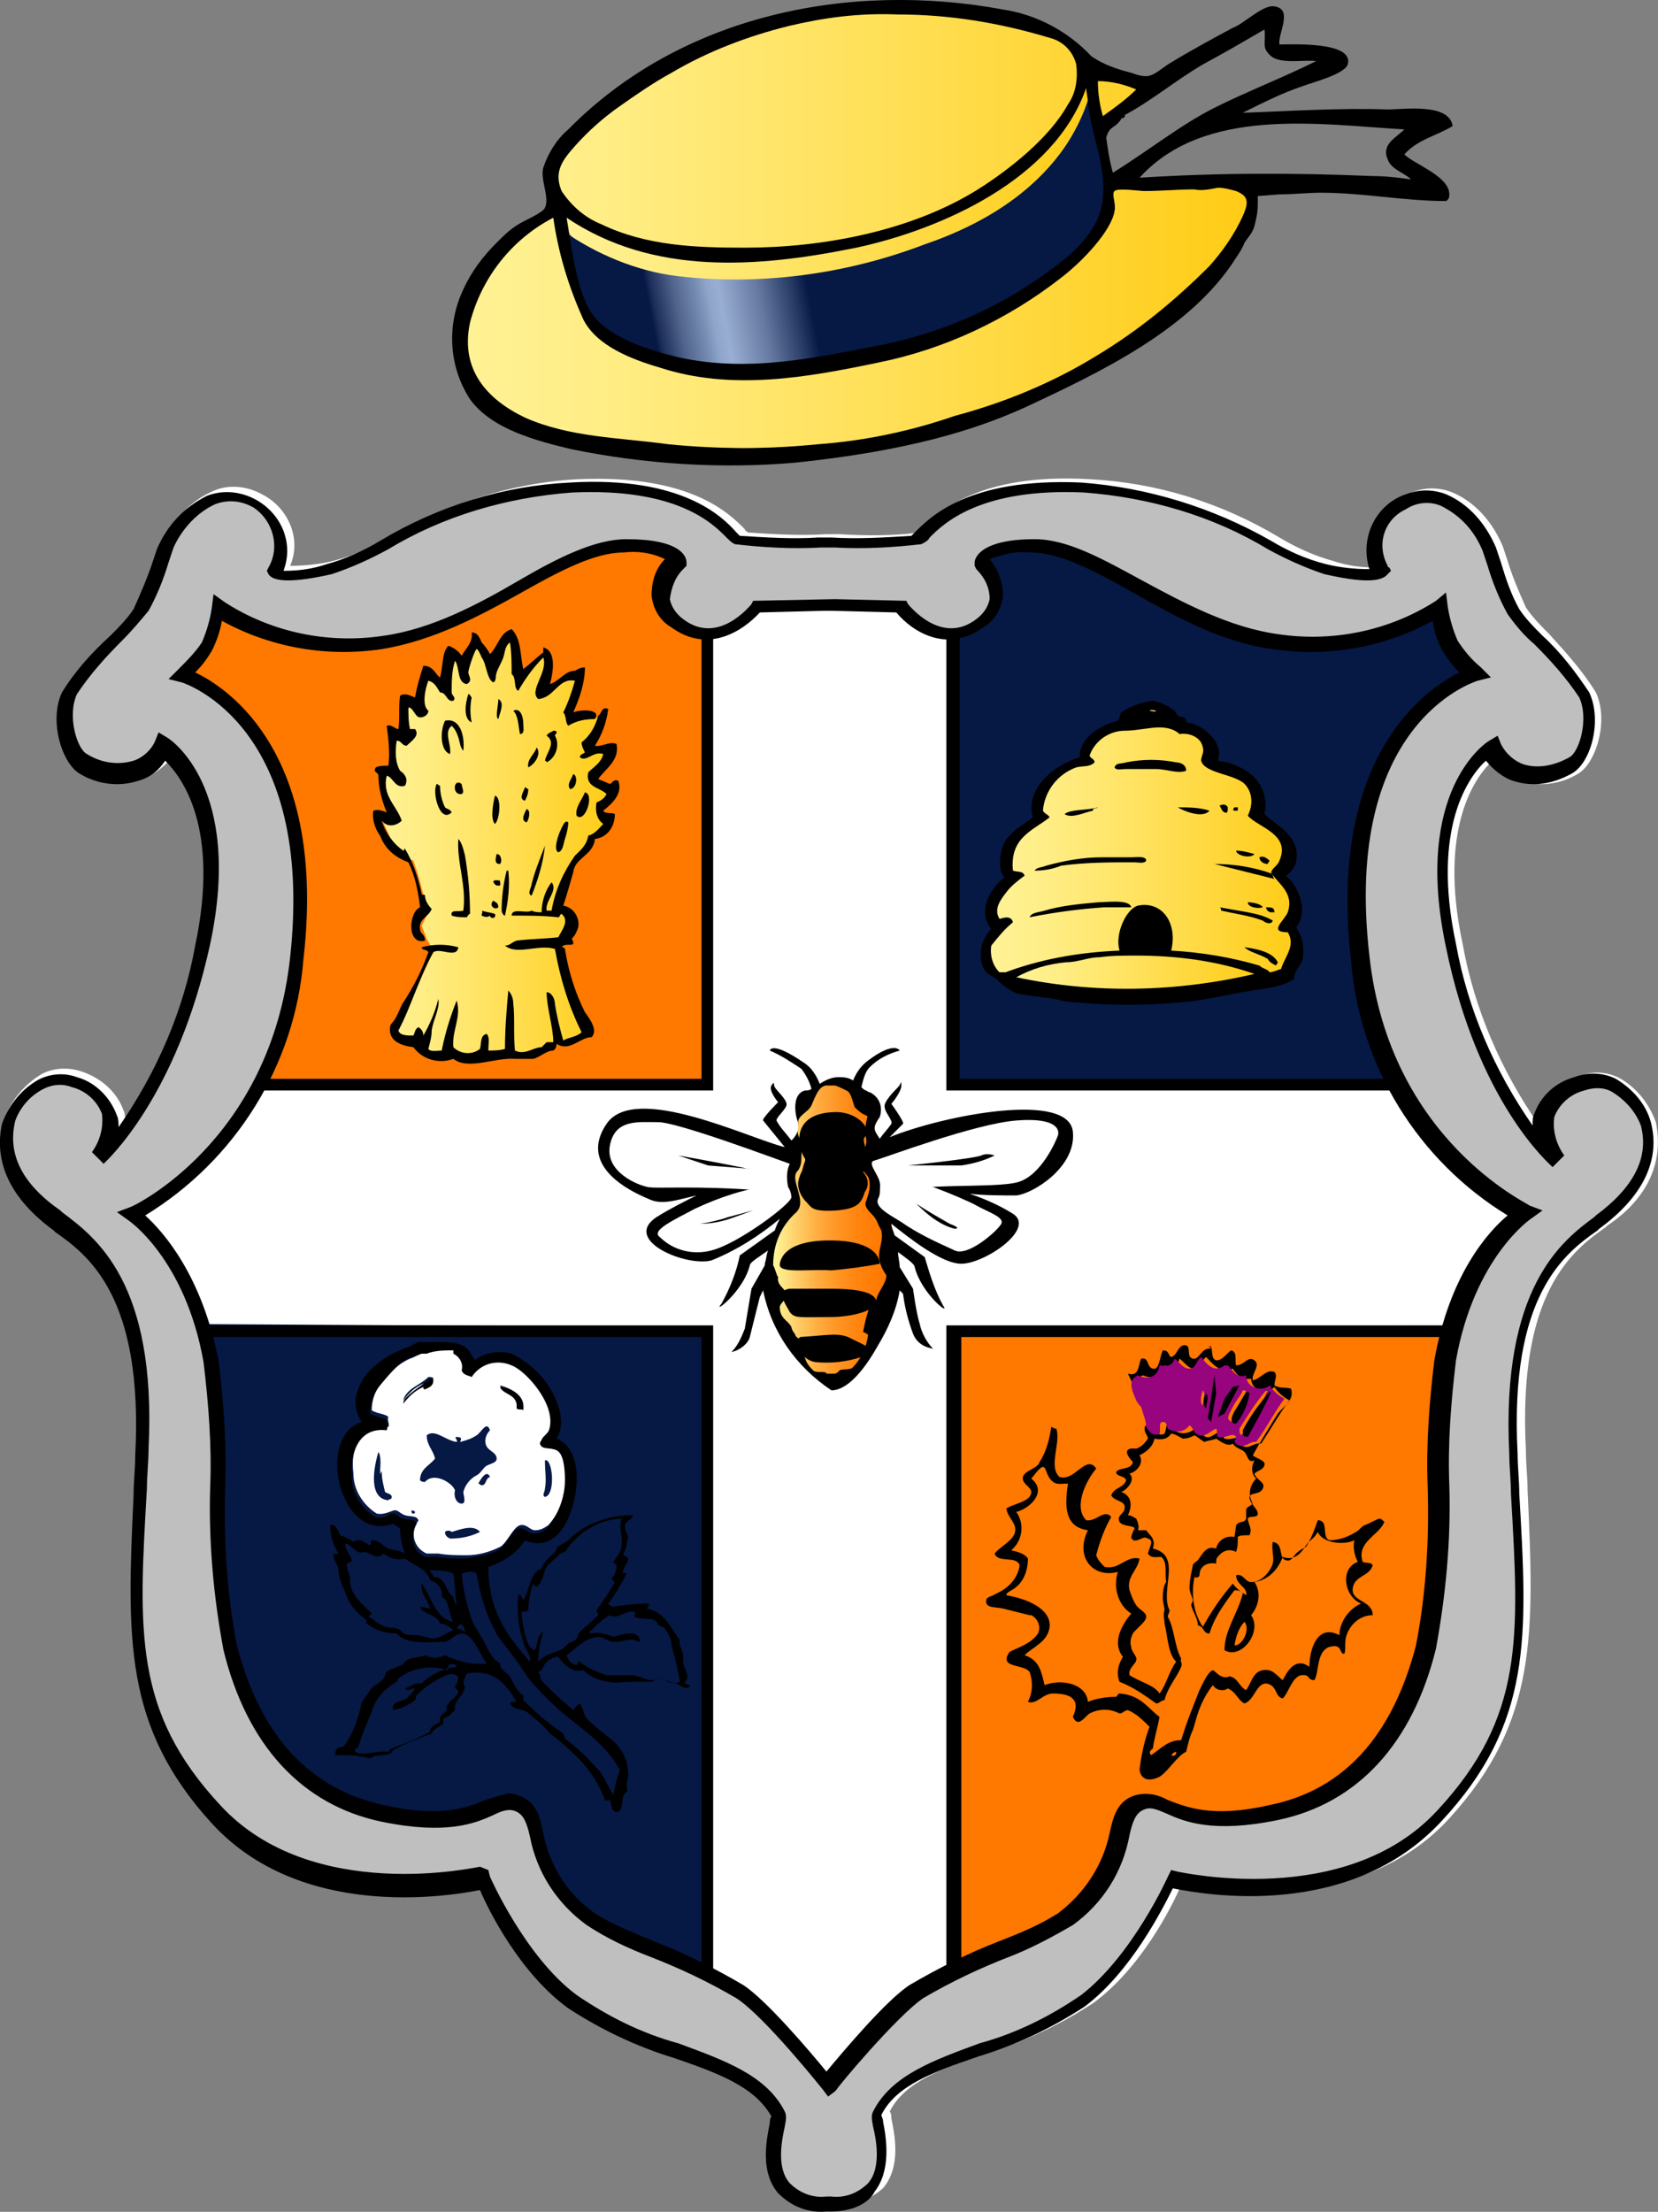 <?xml version="1.0" encoding="UTF-8"?>
<svg id="Layer_2" data-name="Layer 2" xmlns="http://www.w3.org/2000/svg" xmlns:xlink="http://www.w3.org/1999/xlink" viewBox="0 0 99.55 132.79">
  <rect x="0" y="0" width="99.55" height="132.79" fill="#808080" stroke="none"/>
  <defs>
    <style>
      .cls-1 {
        clip-path: url(#clippath);
      }

      .cls-2 {
        fill: none;
      }

      .cls-2, .cls-3, .cls-4, .cls-5, .cls-6, .cls-7, .cls-8, .cls-9, .cls-10, .cls-11, .cls-12, .cls-13, .cls-14, .cls-15, .cls-16, .cls-17, .cls-18 {
        stroke-width: 0px;
      }

      .cls-3 {
        fill: url(#linear-gradient);
      }

      .cls-19 {
        clip-path: url(#clippath-1);
      }

      .cls-20 {
        clip-path: url(#clippath-4);
      }

      .cls-21 {
        clip-path: url(#clippath-3);
      }

      .cls-22 {
        clip-path: url(#clippath-2);
      }

      .cls-23 {
        clip-path: url(#clippath-6);
      }

      .cls-24 {
        clip-path: url(#clippath-5);
      }

      .cls-4 {
        fill: #061844;
      }

      .cls-4, .cls-5, .cls-6, .cls-7, .cls-8, .cls-18 {
        fill-rule: evenodd;
      }

      .cls-5 {
        fill: #98037e;
      }

      .cls-6, .cls-17 {
        fill: #fff;
      }

      .cls-7 {
        fill: #fff295;
      }

      .cls-8 {
        fill: #ff7800;
      }

      .cls-9 {
        fill: url(#linear-gradient-4);
      }

      .cls-10 {
        fill: url(#linear-gradient-2);
      }

      .cls-11 {
        fill: url(#linear-gradient-3);
      }

      .cls-12 {
        fill: url(#linear-gradient-7);
      }

      .cls-13 {
        fill: url(#linear-gradient-5);
      }

      .cls-14 {
        fill: url(#linear-gradient-6);
      }

      .cls-16 {
        fill: #bfbfbf;
      }
    </style>
    <clipPath id="clippath">
      <path class="cls-2" d="m63.42,4.87c-.8.5-4.9,6.9-16.3,8-11.5,1.1-14-3.2-14-3.2l.7,3.9,1.7,2.1s1.2,2.7,14.3,1.4c13-1.3,15.7-11.6,15.7-11.6-.2-.9-.4-1.8-.8-2.7h-.1c-.3,0-.5,1.6-1.2,2.1"/>
    </clipPath>
    <linearGradient id="linear-gradient" x1="-431.97" y1="319.38" x2="-423.25" y2="319.38" gradientTransform="translate(1640.16 1198.57) scale(3.72 -3.72)" gradientUnits="userSpaceOnUse">
      <stop offset="0" stop-color="#fff295"/>
      <stop offset="0" stop-color="#fff295"/>
      <stop offset=".19" stop-color="#ffed84"/>
      <stop offset=".55" stop-color="#ffdf56"/>
      <stop offset="1" stop-color="#ffcc16"/>
    </linearGradient>
    <clipPath id="clippath-1">
      <path class="cls-2" d="m55.52,14.67c-4.7,1.8-9.9,2.5-14.9,1.9-2.4-.3-4.8-1.3-6.8-2.7.3,1.6.7,3.1,1.1,4.6.1.5.2,1,.3,1.5.2.2.4.4.6.6.5.5,1.1.9,1.8,1.1,1.2.6,2.6,1,3.9,1.3,1,.2,2,.3,3,.3s2.2-.1,3.3-.2c1.1-.2,2.3-.4,3.4-.7,1.2-.2,2.3-.4,3.3-.7.2-.1.5-.2.7-.3,1.5-.5,3-1.1,4.4-1.8l1.2-.6c.9-.7,1.9-1.3,2.9-1.9,1.1-1.3,2.4-2,2.8-4.2.1-1.1,0-2.3-.2-3.4-.1-.6-.2-1.3-.3-1.9s-.1-1.9-.5-2.3c-.1.2-.9,6.3-10,9.4"/>
    </clipPath>
    <linearGradient id="linear-gradient-2" x1="-464.71" y1="292.46" x2="-455.99" y2="292.46" gradientTransform="translate(1964.62 765.48) rotate(-11) scale(3.77 -3.77)" gradientUnits="userSpaceOnUse">
      <stop offset="0" stop-color="#061844"/>
      <stop offset=".13" stop-color="#061844"/>
      <stop offset=".14" stop-color="#1c2e59"/>
      <stop offset=".18" stop-color="#51658d"/>
      <stop offset=".22" stop-color="#788db3"/>
      <stop offset=".24" stop-color="#90a5ca"/>
      <stop offset=".26" stop-color="#99aed3"/>
      <stop offset=".28" stop-color="#8b9fc5"/>
      <stop offset=".33" stop-color="#6579a1"/>
      <stop offset=".39" stop-color="#293c66"/>
      <stop offset=".42" stop-color="#061844"/>
      <stop offset=".78" stop-color="#061844"/>
      <stop offset="1" stop-color="#061844"/>
    </linearGradient>
    <clipPath id="clippath-2">
      <path class="cls-2" d="m71.72,11.37c-1,0-2,.1-3,.1-.3,0-1.6-.2-1.8,0s.1.7,0,1.2c-.2,1.2-1.9,3-3.2,4-3.2,2.5-7,4.3-11,5.1-4.3.9-8.8,1.7-13.1.3-1.7-.5-3.8-1.3-4.6-2.9-.9-2-1.5-4-1.8-6.1-2.5,1.3-4.3,3.6-5,6.3-.6,2.8,1,4.6,3.3,5.7,2.7,1.2,5.7,1.2,8.6,1.6,3,.3,6,.3,9,0,2.8-.2,5.6-.8,8.2-1.7,3-.8,5.9-2,8.5-3.6,2.5-1.5,4.7-3.3,6.8-5.4.8-.9,1.5-1.9,2-3,.4-.9.3-1.2-.4-1.5-.4-.1-.7-.2-1.1-.2-.5.1-1,.2-1.4.1m-5.5-4.4c.7-.5,1.4-1,2-1.6-.7-.3-1.5-.5-2.3-.5,0,.7.1,1.4.3,2.1M47.32,1.57c-2.4.6-4.8,1.5-7,2.8-1.1.6-2.1,1.3-3.1,2s-1.9,1.5-2.7,2.4c-.7.8-1.3,1.5-.8,2.7.6.9,1.4,1.6,2.4,2,2.7,1.3,5.7,1.4,8.6,1.4,4.7,0,10-1,14-3.5,1.9-1.2,4.3-3.1,5.4-5.1.5-.7.6-1.6.5-2.4-.2-.8-.8-1.4-1.6-1.6-3-.9-6-1.4-9.1-1.4-2.4-.1-4.5.2-6.6.7"/>
    </clipPath>
    <linearGradient id="linear-gradient-3" x1="-481.06" y1="363.83" x2="-472.34" y2="363.83" gradientTransform="translate(2611.17 1967.76) scale(5.37 -5.37)" xlink:href="#linear-gradient"/>
    <clipPath id="clippath-3">
      <path class="cls-2" d="m67.52,43.87c-.9,0-1.8.6-2.1,1.5.1.2.3.2.3.4-.3.3-.7.2-1.1.3-1.1.4-1.9,1.4-2,2.6.1.2.3.2.4.4-1,.8-2.4,1.2-2.2,3.2.3.1.6,0,.7.3-.4.3-.8.6-1.1,1s-.8,1-.4,1.6c.3-.1.7-.2.8.2-.5.4-.9.9-1.3,1.4-.1.6.1,1.3.6,1.7,2.3-.9,4.7-1.3,7.1-1.4-.3-1,.4-2.5,1.1-2.7,1.5-.3,2.4,1.1,2,2.7,1.8.1,3.6.4,5.3.9.2.2.5.2.6.4.2,0,.4-.1.7-.2.2-.7.9-1.4.4-2.2-1.2,0-.2-.7,0-1.2.4-1.2-.6-1.7-1-2.4.1-.3.4-.4.5-.7.7-1.6-1.3-2-1.9-2.7.3-.6.3-1.3-.1-1.8-.5-.7-2.5-.7-2.7-1.5,0-.3.2-.5.1-.8-.1-.6-.8-.9-1.4-.8-.3-.3-.8-.4-1.2-.4-.6,0-1.4.2-2.1.2"/>
    </clipPath>
    <linearGradient id="linear-gradient-4" x1="-295.47" y1="184.71" x2="-286.75" y2="184.71" gradientTransform="translate(671.3 433.38) scale(2.07 -2.07)" xlink:href="#linear-gradient"/>
    <clipPath id="clippath-4">
      <path class="cls-2" d="m66.02,57.47c-.7,0-1.3.3-2,.3-1.1.1-2.1.4-3,.9,4.7,1,9.6.9,14.3-.2-2.3-.8-4.7-1.1-7.1-1.1-.8,0-1.5,0-2.2.1"/>
    </clipPath>
    <linearGradient id="linear-gradient-5" x1="-217.26" y1="104.83" x2="-208.53" y2="104.83" gradientTransform="translate(417.33 230.44) scale(1.64 -1.64)" xlink:href="#linear-gradient"/>
    <clipPath id="clippath-5">
      <polygon class="cls-2" points="30.22 38.87 29.62 40.47 28.72 38.67 28.22 39.27 27.82 40.57 27.62 39.67 27.12 39.37 26.92 40.87 26.82 41.47 26.22 40.87 25.72 40.47 25.32 41.77 25.32 42.67 24.62 42.17 24.42 42.87 24.52 43.97 24.52 44.37 23.72 44.07 23.72 46.27 23.02 46.47 23.12 46.77 23.22 47.77 23.72 48.77 23.82 49.27 22.92 49.17 23.52 50.47 24.12 51.37 24.82 51.67 25.12 52.57 25.52 54.07 25.72 54.77 25.32 55.57 25.62 56.37 26.02 57.07 23.82 62.07 25.22 62.67 25.82 63.37 27.12 63.37 28.72 63.57 30.52 63.37 32.12 63.47 33.62 62.57 34.32 62.67 35.42 62.07 34.32 59.57 33.72 57.27 33.62 56.77 34.12 55.97 34.42 55.07 33.92 54.57 33.62 54.57 33.82 53.37 34.12 52.57 34.72 51.57 35.52 50.27 36.22 50.07 36.52 49.17 35.92 48.47 36.32 48.07 36.82 47.47 35.62 46.87 36.52 45.37 36.62 44.97 35.42 45.07 35.42 44.47 36.02 43.17 35.22 42.87 34.22 43.17 34.12 42.57 34.82 40.57 34.12 40.57 32.62 41.47 32.92 40.07 32.82 39.27 31.72 40.17 31.32 40.87 31.02 39.57 30.82 38.27 30.22 38.87"/>
    </clipPath>
    <linearGradient id="linear-gradient-6" x1="-229.09" y1="99.9" x2="-220.37" y2="99.9" gradientTransform="translate(389.36 210.77) scale(1.6 -1.6)" xlink:href="#linear-gradient"/>
    <clipPath id="clippath-6">
      <path class="cls-2" d="m48.72,66.37c-.2.4-.8.6-.8,1,0,.8-.1.6.2,1.2.1.2,0,.6,0,.8,0,.3,0,.6-.2.9-.6.5.6,1.8-.1,2.5-.9.8-1.4,1.9-1.4,3.2.1.1.2.6.3.7-.1.6.6.7.5,1.2,0,.1-.4.4-.4.6,0,.7.5.8.7,1.2h0c0,.1.1.3.2.4.1.4.5.2.7.9.1.1,0,.1-.1,0s-.2-.1-.2,0c.3.7.2.8.7,1.3.2.2.8,0,.8.2.5,0,.5.1.8-.2.1-.1.7,0,.8-.2.5-.5.8-1.2.9-1.9,0-.1-.3-.2-.3-.2.1-.5.2-1,.4-1.5.2-.1.3-.3.4-.4,0-.4.6-1,.6-1.5-.9-1.3-.1-1.7-.3-2.7-.3-.5-.2-.6-.6-1s-.4-.6-.3-.8c.1-.3.2-.6.2-.9,0-.7-.3-.6-.5-1.1,0-.1-.4-.2-.5-.3s-.2-.1-.1-.2c.1-.2.3-.4.5-.4.3-.1.4-.4.4-.7-.2-1.2.2-1.4,0-1.5-.3-.1-.5-.3-.7-.5-.1-.2-.2-.9-.5-1q-.6-.3-.7-.3h-.3,0c-.6-.1-.8.5-1.1,1.2"/>
    </clipPath>
    <linearGradient id="linear-gradient-7" x1="157.46" y1="-292.61" x2="166.18" y2="-292.61" gradientTransform="translate(-79.26 -160.27) scale(.8 -.8)" gradientUnits="userSpaceOnUse">
      <stop offset="0" stop-color="#fff295"/>
      <stop offset="0" stop-color="#ffef91"/>
      <stop offset=".18" stop-color="#ffcb65"/>
      <stop offset=".34" stop-color="#ffad41"/>
      <stop offset=".51" stop-color="#ff9624"/>
      <stop offset=".67" stop-color="#ff8510"/>
      <stop offset=".84" stop-color="#ff7b04"/>
      <stop offset="1" stop-color="#ff7800"/>
    </linearGradient>
  </defs>
  <g id="Layer_1-2" data-name="Layer 1">
    <path class="cls-17" d="m99.42,67.37c-.4-1.1-1.1-2-2.1-2.6-.7-.4-1.6-.5-2.4-.2-1.1.3-2,1.2-2.4,2.3-.1.2-.1.5-.1.7-2.3-3.3-3.9-7-4.6-10.9-1.5-7,.8-10.1,1.8-11,.4.6.9,1,1.6,1.2,1.2.4,2.5.2,3.5-.4,1.1-.6,1.9-3.2,1.1-4.9-.8-1.3-1.8-2.4-2.8-3.5-.5-.5-1-1-1.4-1.6-.4-.9-.8-1.8-1.1-2.8-.1-.3-.2-.6-.3-.9-.6-1.4-1.6-2.6-3-3.2-1-.4-2-.3-2.9.2-1.6.8-2.3,2.6-1.7,4.3-.9,0-1.7-.1-2.6-.4-1.1-.3-2.2-.8-3.2-1.4-3.5-2.1-7.4-3.3-11.4-3.5-6.8-.4-9.2,2.1-10,3l-.2.2c-1.6.2-3.2.2-4.8.1h-.8c-1.6.1-3.2,0-4.7-.1-.1-.1-.2-.1-.2-.2-.9-.9-3.2-3.3-10-3-4,.2-7.9,1.5-11.4,3.5-1,.6-2.1,1.1-3.3,1.4-.8.2-1.7.3-2.6.3.7-1.6-.1-3.5-1.7-4.3-.9-.5-2-.6-2.9-.2-1.4.6-2.5,1.8-3,3.2-.1.3-.2.6-.3.9-.3,1-.7,1.9-1.1,2.8-.4.6-.9,1.1-1.4,1.6-1.1,1-2.1,2.2-2.9,3.4-.8,1.7,0,4.3,1.1,4.9s2.3.8,3.5.4c.6-.2,1.2-.7,1.6-1.2,1,.9,3.3,4,1.8,11-.7,3.9-2.3,7.7-4.6,10.9,0-.2,0-.5-.1-.7-.4-1.1-1.3-1.9-2.4-2.3-.8-.3-1.7-.3-2.5.1-1,.6-1.8,1.5-2.2,2.6-.5,2.3.5,4.5,3.1,6.4l.1.1c2,1.4,5.2,3.9,4.8,13.4,0,.8-.1,1.6-.1,2.4-.5,8.6-.8,13.8,4.7,19.7,5.5,5.9,14.1,4.4,16.1,4,.5,1.2,2.5,5,5.3,7.1,2,1.3,4.1,2.3,6.4,3,2.6.9,4.9,1.7,5.8,3.5,0,.1,0,.3-.1.4-.2,1-.5,2.9.5,4.2.7.8,1.8,1.2,2.9,1.1h.3c1.1.1,2.1-.3,2.9-1,1.1-1.3.7-3.2.5-4.2,0-.1,0-.3-.1-.4.9-1.8,3.2-2.6,5.8-3.5,2.3-.7,4.4-1.7,6.4-3,2.9-2.1,4.8-5.9,5.3-7.1,2,.4,10.8,1.8,16.1-4s5.1-11.1,4.7-19.7c0-.8-.1-1.5-.1-2.4-.5-9.5,2.8-12,4.8-13.4l.1-.1c2.4-1.6,3.4-3.8,2.9-6.2"/>
    <g class="cls-1">
      <rect class="cls-3" x="33.02" y="2.67" width="32.5" height="15.6"/>
    </g>
    <g class="cls-19">
      <polygon class="cls-10" points="30.52 6.07 65.62 -.73 70.12 22.57 35.02 29.47 30.52 6.07"/>
    </g>
    <path class="cls-15" d="m87.02,11.67c0-1.1-2.1-1.8-2.7-2.4.8-.9,1.9-1.1,2.9-1.7-.2-1.4-2.9-1-3.9-1-2.9-.1-5.8.1-8.7.2,1.2-.6,2.4-1.2,3.6-1.6.5-.2,2.5-.7,2.7-1.3.4-1.4-3.4-1.2-4.1-1.2-.1-.7.9-2.2-.4-2.3-.7,0-1.8,1.1-2.4,1.3-1.3.7-2.6,1.4-3.9,2.2-1,.7-1.1.9-2.2.5-.8-.2-1.7-.5-2.4-1-1.4-1.5-3.3-2.5-5.3-2.8-9.2-1.7-19.3.3-26.1,7.2-.7.6-1.2,1.4-1.5,2.3-.2.7.4,1.8.1,2.4-.1.3-1.3.8-1.6,1-.5.3-.9.7-1.3,1.1-.8.8-1.5,1.7-2,2.8-1,2.1-.9,4.6.4,6.6,1.3,1.8,4,2.5,6.1,3,4.4.9,9,1.2,13.5.8,6.6-.7,10.6-1.9,13.7-3.3,4.5-2.1,10-4.7,12.7-9,.2-.3.4-.6.5-.9.2-.3.5-.6.6-1s.2-.8.2-1.3v-.5l1.3-.1c.8,0,1.7-.1,2.5-.1,2.5,0,5,.5,7.5.5.2-.1.2-.3.2-.4h0m-19.6-4.7c1.7-.9,3.1-2.1,4.8-3.1,1.3-.7,2.5-1.4,3.7-2.1.1.8-.2,1.1.4,1.6s2,.2,2.7.3c-2,1-4.1,1.8-6.1,2.8s-4,2.6-6.1,3.9c-.2-.7-.3-1.4-.4-2.1.2-.8.6-.5,1-1.3.4-.2-.2.4,0,0m-2.1-.8c.2,1.9,1.1,3.8.9,5.7-.1,1.7-1.5,3.1-2.7,4-3.1,2.4-6.6,4-10.4,4.8-4.1.8-8.1,1.7-12.3.8-1.7-.4-4-1.1-5.1-2.4s-1.4-4.3-1.7-6c5.2,3.5,11.5,3,17.4,1.8,5.1-1.1,11.9-4.1,13.8-9.6,0,.3.1.6.1.9m9.1,6.8c-.9,2.4-3.2,4.3-5.2,5.8-2.2,1.8-4.6,3.2-7.2,4.3-5.2,2.1-10.2,3.6-16,3.8-2.3.1-4.6-.1-6.9-.4-2.6-.4-5.1-.4-7.5-1.5-2.1-.9-3.6-2.6-3.3-5.1.6-2.7,2.3-5.1,4.8-6.4.5,2.1.9,5.4,2.5,7,1.3,1.3,4,2.1,5.7,2.4,5.2.9,10.5-.3,15.4-2,2.1-.8,4.2-1.8,6-3.2,1.5-1,3.5-2.5,4.2-4.3.1-.3.2-.5.2-.8,0-.7-.4-.7.4-1,.5,0,1.1,0,1.6.1,1.1,0,2.2-.1,3.3-.1,1.2.1,2.6-.2,2,1.4,0,.2.3-.4,0,0m8-2.4c-4.7-.2-9.3-.2-14,.1,3.9-4.3,10.8-3.2,15.9-2.9-.5.5-1.4.9-1,1.8.2.6,1,.8,1.4,1.2-.7-.1-1.5-.2-2.3-.2h0"/>
    <g class="cls-22">
      <rect class="cls-11" x="27.62" y=".77" width="47.4" height="26.4"/>
    </g>
    <path class="cls-8" d="m11.22,65.27l31.4-.2v-32.9s-4.5-2.4-7.8-.6-10.3,4.5-16.6,4.1c-3.8-.3-4.2-1.2-4.2-1.2l-5.2,9s7,4.4,7.3,7.1c0,0,2.3,5.1-.2,9-1.3,2.1-2.8,4-4.7,5.7"/>
    <path class="cls-4" d="m88.92,65.27l-31.9-.2V31.27s4.5-1.4,7.8.3,10.3,4.6,16.6,4.1c3.8-.3,4.2-1.2,4.2-1.2l5.2,9s-7,4.4-7.3,7.1c0,0-2.3,5.1.1,9,1.5,2.2,3.2,4.1,5.3,5.7"/>
    <path class="cls-4" d="m42.42,121.67v-42l-34.3-.2c1.7,4.5,2.7,9.3,2.8,14.2.1,7.7,1.1,13.8,12.8,16.4,8.3,2,18.7,11.6,18.7,11.6"/>
    <path class="cls-8" d="m57.12,120.37v-40.7l34.4-.1c-1.8,4.5-2.8,9.3-2.9,14.2-.1,7.7-1.1,13.8-12.8,16.4-8.3,1.9-18.7,10.2-18.7,10.2"/>
    <path class="cls-18" d="m71.22,43.37c1,.1,2.3,1.2,1.9,2.3.8.1,1.5.4,2.1.9.6.6.9,1.4.7,2.3.7.7,2.2,1.3,1.9,2.9-.1.3-.3.6-.6.8.7.6,1.4,2.1.6,3.1.4.6.5,1.2.4,1.9-.1.4-.6.8-.5,1.2-.9.6-2.3.6-3.7.9-1,.2-2,.4-3,.5-2.2.2-4.3.2-6.5,0-.4,0-.8-.1-1.2-.2-.8-.1-1.5-.2-2.2-.3-.5-.2-.9-.5-1.3-.9-.3-.2-.6-.3-.8-.7-.3-.8-.1-1.7.5-2.3-.9-1.1,0-2.5.8-3.1-.4-.3-.3-1.4-.1-1.9.3-.8,1.3-1.3,1.8-1.7-.5-1.8,1.4-3.2,2.8-3.6,0-1.2,1.2-1.9,2.3-2.2.1-.1.1-.3.2-.5.6-.4,1.2-.6,1.9-.7.5.1.9.3,1.3.6.1.1.1.2.2.3s.6,0,.5.4"/>
    <path class="cls-7" d="m69.02,42.67c.2,0,.3.1.4,0-.1,0-.3-.1-.4,0"/>
    <g class="cls-21">
      <rect class="cls-9" x="59.42" y="43.67" width="18.6" height="14.7"/>
    </g>
    <g class="cls-20">
      <rect class="cls-13" x="61.02" y="57.37" width="14.3" height="2.3"/>
    </g>
    <path class="cls-18" d="m70.62,45.77c-1-.2-2-.2-3,0-.3.1-.6,0-.7.3.1.2.4.1.7.1h1.8c.6,0,1.3.3,1.8.1,0-.4-.4-.5-.6-.5"/>
    <path class="cls-18" d="m73.22,48.37c.1.1.1.3.3.4s.2-.1.2-.3c-.1-.2-.3-.2-.5-.1.1,0,0,0,0,0"/>
    <path class="cls-18" d="m74.12,48.67h.2v-.2h-.2c-.1.1-.1.2,0,.2"/>
    <path class="cls-18" d="m72.62,48.67c-.6-.2-1.3-.2-1.9-.2.3.2,1.5.7,1.9.2"/>
    <path class="cls-18" d="m63.92,48.87c.4.3,1.2-.1,1.7-.2,0-.2.2-.1.3-.2-.7.2-1.6.1-2,.4"/>
    <path class="cls-18" d="m75.32,51.27c-.4-.1-.7-.2-1.1-.2,0,.3.9.5,1.1.2"/>
    <path class="cls-18" d="m75.62,51.47c0,.2.2.4.5.4,0-.1.1-.1.1-.2-.2-.2-.4-.3-.6-.2"/>
    <path class="cls-18" d="m67.92,51.47h-1.8c-1.1,0-2.2.2-3.3.5-.2.1-.6.1-.7.3.6,0,1.1-.1,1.6-.3,1.5-.2,2.9-.2,4.4-.2.2,0,.6.1.7-.1,0-.3-.6-.2-.9-.2"/>
    <path class="cls-18" d="m76.42,52.47c-1.1-.4-2.3-.6-3.5-.6,1.2.3,2.4.6,3.6.9q-.1-.1-.1-.3"/>
    <path class="cls-18" d="m75.82,54.47c-.1-.2-.6-.3-.9-.3,0,.3.6.4.9.3"/>
    <path class="cls-18" d="m65.92,54.17c-1.1.1-2.2.2-3.2.5-.3.1-.8.1-.9.4,1.5-.3,3-.5,4.5-.6h1.6c-.1-.5-1.5-.3-2-.3"/>
    <path class="cls-18" d="m73.32,54.67c.9.2,1.7.3,2.5.6.1.1.5.3.6,0-.5-.3-1-.4-1.5-.5l-1.7-.3h0s.1,0,.1.2"/>
    <path class="cls-18" d="m76.52,54.77c0-.3-.2-.3-.5-.3,0,.2.2.3.3.3h.2"/>
    <path class="cls-18" d="m76.12,57.57c.1.2.3.3.5.4,0-.1.1-.1.1-.2-.3-.6-1.2-.8-2-.9.3.3.9.4,1.4.7"/>
    <path class="cls-6" d="m27.82,82.17c.1.2.4.2.6.3.6-.8,1.7-1.1,2.6-.6.8.5,2.6,2.5,2,3.9-.1.3-.5.5-.5.7,0,.4.7.2,1,.4s.5,1.1.5,1.8c0,1.1-.4,2.1-1.1,2.9-.3.2-.5.3-.8.3s-.5-.4-.9-.3-.8,1.1-1.2,1.3c-.6.3-1.3.5-2,.5-.6,0-1.1,0-1.7-.1h-.7c-.7-.3-1-1.1-.6-1.8,0-.1.1-.1.1-.2-.1-.3-.5-.2-.8-.3s-.4-.3-.6-.3-.6.3-1.1.2c-.8-.5-1.4-1.4-1.4-2.4-.2-1.6.4-3,2.1-2.8.1-.2-.1-.4,0-.6-.2-.2-.7-.2-1-.4,0-.6.2-1.2.6-1.7.5-.6,1-1.1,1.7-1.4.3-.1.6-.3.9-.4h.3c.5-.2,1.1-.2,1.6-.2.3.4.5.8.4,1.2m-2.1.5c-.4.4-1,.6-1.3,1-.1.1-.2.3-.2.4.3-.4.7-.8,1.2-1,0,.1.1.2.2.2s.4-.2.4-.5c0-.1-.2-.1-.3-.1m4.3.5c.2.5,1.1.4,1,1.3.2.2.2,0,.4.1.1-.8-.7-1.2-1.4-1.4m-1.4,3c-.3.2-.6.3-1,.4.1-.2.1-.3-.2-.3-.2,0,.1.2,0,.3-.7-.1-1.3-.8-1.8-.4,0,.6.4.9.5,1.4-.3.4-.9.6-.9,1.3.1.1.2.1.3.1.5-.6,1.6,0,1.8.5-.1.4.1.8.4.8s.1-.5.1-.7c.1-.4.4-.8.8-1,.2-.1.3-.3.5-.5s.7-.2.7-.5-.3-.4-.5-.6c-.3-.3-.2-.8.1-1.1-.2-.6-.5.1-.8.3m-5.3,3.9c0-.1.2,0,.2-.2s-.3-.2-.4-.3c-.1-.4-.2-.8-.2-1.2-.1-.1,0,.1-.1.1,0-.4.1-1-.1-1.3-.3,1-.6,2.8.6,2.9m9.4-2.3c0,.5.1,1.1,0,1.6,0,.2-.2.4,0,.5.6-.1.5-2,.1-2.2h-.1v.1Zm-4,1.3c.1,0,.1.1.2.1.3,0,.2-.4.5-.5-.2-.5-.6.2-.7.4m-4,1.6c-.1.4.5.1,0,0m2.4,1.3c-.1-.1-.3-.1-.4,0,0,.2.1.3.3.4.6,0,1.2-.1,1.8-.4-.4-.5-1.3-.1-1.7,0"/>
    <path class="cls-18" d="m26.02,82.87c0,.3-.2.4-.4.5s-.2,0-.2-.1c-.5.2-.9.6-1.2,1,0-.2.1-.3.2-.4.4-.4.9-.7,1.3-1,.1-.1.2-.1.3,0"/>
    <path class="cls-18" d="m31.42,84.67c-.1-.1-.2,0-.4-.1.1-.9-.8-.8-1-1.3.7.1,1.5.5,1.4,1.4"/>
    <path class="cls-18" d="m28.52,81.67c.6-.5,1.5-.6,2.2-.4,1.4.7,2.5,1.9,2.9,3.5.1.6.1,1.1-.2,1.6,2,.8,1.2,4.9-.1,5.9-.5.4-1.2.5-1.8.2-.5.8-1.3,1.3-2.2,1.6,0,2.7,1.2,4.2,2.5,5.7.1-.4-.3-.7-.4-1.2-.3-.9-.4-1.8-.3-2.8.2-.1.2.2.3.3.4-.6.4-1.7,1.1-1.9.1-.4.5-.7.8-1,.1-.1.1-.3.3-.4s.4-.2.5-.3c.5-.5,1.1-.9,1.7-1.1.7-.3,1.5-.4,2.2-.4-.1.3-.4.3-.5.6,0,.3.1.5.2.7-.1.3-.1.8-.3,1,0,.2.2.1.3.3,0,.2-.2.4-.3.7s.2.1.2.2c-.3.6-.7,1.3-1.1,1.8,0,.1.2.1.2.2.7-.1,1.5-.2,2.2-.2.1.1,0,.2-.1.3,1.1.2,1.4,1.1,2,1.9-.1.3.2.6.2,1v.3c0,.4.5.9.1,1.2,0,.2.3.1.3.3-.3.2-.6-.1-.8-.2s-.4,0-.5-.1c-.2-.1-.3-.2-.5-.2s-.3.1-.5.2h-1.3c-.4,0-.9.1-1.3,0-.6-.1-1.1-.3-1.5-.7-.7.2-1.2-.4-1.5-.8-.2,0-.5.1-.7.3s-.2.5-.5.6c0,.1.2.2.1.4.6.7,1.3,1.3,2,1.9.1-.1.2-.3.4-.4.2.3.2.6.4.9.4.4.9.8,1.4,1.2.7.5,1.1,1.3,1.1,2.2,0,.2-.1.4-.1.6s.1.3,0,.4c-.1.1-.2.2-.2.3-.1.3,0,.7-.3.9-.4.1-.4-.4-.5-.7-.2,0-.2.1-.3,0-.4-1.1-1.1-2.1-2-2.9-.4-.4-.9-.8-1.3-1.1-.4-.5-.9-.9-1.4-1.3-.3-.2-.8-.1-1-.5,0-.1.2-.1.4-.1-.6-1-1.3-2-3-1.7-.1.3-.3.5-.1.8-.1.6-.7.8-.6,1.4-.2.2-.4.4-.7.5v.3c-.2.2-.6.3-.7.6-.8.3-1.6.6-2.3,1-.1.1-.1.2-.2.2-.4.2-.8,0-1.2.3-.7-.2-1.4-.2-2.1-.2,0-.4.2-.5.5-.5.6-.8.9-1.7,1.1-2.7.2-.2.3-.4.5-.7s.6-.4.8-.7c.1-.1.1-.3.2-.4s.6-.3.9-.4l.3-.3c.3-.2.7-.1,1.1-.3.4.2.8.2,1.2,0,.8.4,1.7.6,2.5.5-.4-.5-.8-1.8-1.5-1.8-.4,0-.6.4-1,.5-1,0-2.3.2-2.9-.5-.7,0-1.3-.2-1.8-.6-.1-.1,0-.1,0-.2-.6-.4-1.1-1-1.3-1.7-.2-.4-.4-.9-.4-1.3,0-.3-.3-.6-.3-.9,0-.1.2-.1.3-.1-.3-.5-.5-1.1-.5-1.7.3-.1.5.3.6.6.3.1.5.2.8.4.4-.3.7.1,1,.2.1-.1,0-.2.1-.3.5,0,.7.4,1,.5s.7.1,1,.3c-.2-.5-.3-1-.3-1.5-.1-.1-.3-.2-.4-.3-3.2,1.2-4.7-5.2-1.9-6.1-.4-.6-.5-1.3-.2-2,.4-1.2,1.8-2.1,3-2.5.2-.1.4-.2.6-.3h.6c1.2,0,2.2-.1,2.6.8m-1.1-.3c-.5,0-1.1,0-1.6.2h-.3c-.3.1-.6.2-.9.3-.6.4-1.1,1-1.6,1.6-.4.5-.6,1.1-.6,1.7.3.2.7.2,1,.4,0,.2.1.3,0,.6-1.6-.2-2.2,1.2-2.1,2.8,0,1,.6,1.9,1.4,2.4.5.2.8-.2,1.1-.2s.3.3.6.3c.2.1.7,0,.8.3-.4.6-.3,1.5.3,1.9.1,0,.1.1.2.1h.7c.6.1,1.1.1,1.7.1.7-.1,1.4-.2,2-.5.5-.3.8-1.2,1.2-1.3s.6.3.9.3.6-.1.8-.3c.7-.8,1.1-1.9,1.1-2.9,0-.8-.1-1.6-.5-1.8s-.9,0-1-.4c0-.2.3-.4.5-.7.6-1.4-1.1-3.4-2-3.9s-2-.3-2.6.6c-.2-.1-.5-.1-.6-.4.1-.4-.1-.8-.5-1m10.1,11.5c.1-.5-.2-1,0-1.6h-.1c-1.3.1-2.5.8-3.3,2-.1,0-.2.1-.3.1-.2.3-.6.5-.8.8s-.2.9-.6,1.2c-.1,0-.1-.1-.2-.2-.2.5-.3,1.1-.3,1.6-.1.1-.2.1-.4.1,0,.4.1.9.2,1.3.1.4.2.9.6,1,.2-.4.1-.9.5-1.1-.2.6-.3,1.2-.3,1.8.4-.5,1-.5,1.5-.8l.3-.3c.1-.1.3-.1.4-.2s.2-.2.2-.4c.4-.4.8-.7,1.2-1.1,0-.2-.1-.1-.1-.3.4-.6.8-1.1,1.1-1.7-.1,0-.1-.1-.2-.2.2-.2.3-.5.3-.8,0-.1-.2-.1-.2-.2.2-.3.5-.6.5-1m-16.2,1c-.2,0-.2.1-.3.1,0,.3.1.5.2.8-.1,1,.7,1.6,1.3,2.2,0,.1-.2.1-.2.2.3.1.5.4.8.5.3.2.6.1.9.2s.3.2.4.3c.3.1.6.1.9.1.3.1.5.1.8.2.5,0,.8-.3,1.3-.5-.2-.2-.5-.4-.8-.4-.2-.6-1-.5-1.2-1,.3,0,.4.1.6.1-.1-.5-.6-.9-.5-1.5.6.8.8,2.1,1.9,2.3-.3-.4-.2-1.3-.7-1.5.1-.5-.3-.9-.7-1-.2-.7-1-.9-1.5-1.3-.5.1-.9,0-1.3-.3-.4.4-.7,0-1.1-.1-.1,0-.3.1-.4,0-.3-.1-.5-.5-.8-.5,0,.5.4.7.4,1.1m4.7.5c0,.2.2.2.2.4.8,0,.7.9,1.2,1.2,0,.2.1.4.2.5-.1-.6-.1-1.3-.2-1.9-.4-.2-.9-.2-1.4-.2m1.9.2c.1,1,.3,2,.7,3,.2.3.4.7.6,1,.3.6.5,1.1,1,1.4,0,.4.4.5.6.8s.4.9.8,1.1v.3c.7.7,1.5,1.4,2.4,2,0,.1.1.2.1.3.8.6,1.5,1.3,2.1,2,.3.4.5.9.8,1.4.1-.5.2-1,.4-1.5-.8-1.5-2.2-2.4-3.4-3.4-.7-.6-1.4-1.3-2-2-.3-.4-.6-.9-.9-1.3s-.7-.9-1-1.3c-.7-1.2-1.1-2.5-1.3-3.8-.3-.2-.6-.1-.9,0m8.9,2.5c-.4.2-.7.5-1,.8-.1.1-.3.2-.2.3.5-.1.9,0,1.4.2.4-.1,1.5-.5,1.6.2,0,.1-.1.1-.1.1-.4-.3-.9,0-1.4,0-.3,0-.6-.2-.9-.3-.9,0-1.4.7-2,1.1.1.3.2.5.6.6.1,0,0-.3.2-.2.5.4,1,.6,1.6.8h1.5c.4,0,.8.3,1.2.3.2,0,.3-.1.4-.1.5,0,.8.4,1.3.2-.1-.7-.3-1.5-.5-2.2,0-.4-.2-.7-.4-1-.1-.1-.2-.1-.4-.2-.1-.1,0-.2-.1-.2-.3-.3-.9-.1-1.3-.3-.1-.1.1-.3,0-.3-.7-.1-1,.5-1.5.2m-9.2.8c.2,0,.3.1.5.2,0-.2-.1-.4-.3-.5,0,.1-.1.1-.2.3m-.5,2.5c-1-.3-2.1-.2-3,.5-.1,0,0,.2-.1.2-.7.4-1.3,1-1.5,1.8-.3.7-.6,1.4-.8,2.1-.1.1-.3.2-.2.3.5.3,1.2-.1,2,0,.1-.1.1-.2.2-.2.8-.3,1.6-.6,2.3-1,0-.4.4-.4.6-.6-.1-.4.3-.5.4-.7-.1-.5.6-.7.7-1.1,0-.2-.2-.1-.2-.3.1-.2.2-.4.2-.6-.2-.2-.5-.2-.7-.1-.7.3-1.3.7-1.8,1.2-.1.1,0,.2-.1.3-.4.3-.8.5-1.3.6-.2-.5.5-.5.8-.7.2-.2.4-.4.5-.6-.3,0-.4.2-.6,0,.3-.1.6-.4,1-.3.6-.6,1.3-.9,2.1-1,0-.2-.4-.2-.5-.1"/>
    <path class="cls-18" d="m72.72,80.87c.1.3,0,.7.3.8.4,0,.6-.4.9-.6.4.1.2.6.3.9.5,0,.7-.6,1.1-.3s-.2.8-.1,1.2c.5-.1.8-.7,1.3-.5.2.2,0,.5,0,.8.3.2.7.1,1,.2.2.7-.4,1-.8,1.5-.5.8-1,1.6-1.5,2.5.2.2.8.3.7.6s-.4.3-.6.5c.1.4.7.5.5.9s-.7.2-.8.5c0,.4.5.7.5,1s-.5.1-.6.3c0,.3.3.6.1,1-.3,0-.6,0-.7.1,0,.3,0,.6-.1.9-.4-.2-.8-.1-1.1.3-.1.1-.1.2-.1.4-.6-.1-1,.2-1,.7,0,.1-.2.2-.3.1-.2,1-.1,2.1.5,3,.5-.9,1.1-1.8,1.8-2.6.2.3.5.5.8.7.1-.5-.6-.6-.6-1.2.4-.1.5.3.8.4.6.1,1.2-.5,1.4-1.1.1-.4-.1-.9,0-1.3.7.1.3,1,.8,1.1.3.1.4-.2.6-.4s.4-.3.6-.4c.3-.5.5-1,.7-1.6.7,0,.2,1,.7,1.2.6,0,1.1-.2,1.6-.5.2-.1.3-.3.5-.4.3-.1.6-.3.9-.4.1,0,.2.1.3.2-.3.8-1.7,1.2-1.3,2.4.2.1.5,0,.6.2-.2.7-1.1.6-1.2,1.4s1.2.7,1.2,1.6c-.8,0-1.4.6-1.6,1.3-.1.4,0,.8-.1,1-.2.1-.2-.3-.4-.4s-.4,0-.5,0c-.8.3-.6,1.5-.9,2-.4,0-.3-.3-.6-.3-.7-.1-.9,1-1.3,1.4-.5-.1-.3-.8-1-.9-.6,0-.7,1-1.3,1.2-.4-.2-.5-.7-1-.9-.3.2-.7.1-.9-.2h0c-.4.5-.7,1.1-.9,1.7-.1.3-.2.7-.3,1-.2.4-.3.9-.4,1.3-.5.2-1.1,1.2-1.6,1.5-.6.3-1.1.2-1.2-.4.1-.9.3-1.8.6-2.6-.4-.4-.8-.8-1.3-1-.2,0-.3.2-.5.2-.6-.3-1.2-.3-1.8,0-.3.2-.7.9-1,.2.5-1.1-.2-1.4-1.2-1.4-.6,0-1,.7-1.5.5.3-.6.3-1.2.1-1.8-.4-.5-1.9-.2-1.2-1.2.6-.3,1.3-.5,1.7-1.1.2-.4,0-.9-.4-1.1h-.1c-.4-.1-1.2-.3-1.6-.4-.4-.1-1.1,0-1-.5,0-.2.3-.2.6-.4.7-.3,1.3-.9,1.4-1.7-.2-.6-1.3-.1-1.5-.7.3-.4,1-.7,1.2-1.2.2-.6-.4-.9-.5-1.5.4-.3,1.5-.4,1.5-1,0-.3-.6-.5-.5-.9s.9-.5,1-.9c.4-.6.6-1.4.7-2.1.1,0,.1.1.3.1.3.8-.5,2.3.2,2.9.9.3,1.6-1.4,2.2-.5-.6.7-1.4,2.3-.6,3.1.6.1,1.1-.7,1.5-.2-.4.7-.7,1.5-.9,2.3.1.3.3.5.5.7.9.2,1.3-.7,2.1-.5-.1.7-.8,1.1-.6,1.9.1.3.2.6.4.9.2.3.6.4.6.7s-.6.7-.8,1c-.1.2-.2.5-.1.8,0,.3.4.6.3.8,0,.2-.5.5-.4.9.6.4,1.5.6,1.8,1.1.4-.5.6-1.4,1-1.9-.5-.5-.5-1.5-.7-2.3,0-.3-.1-.5,0-.8,0-.2-.1-.4-.1-.7s0-.7.2-1c-.1-.5.1-1.2-.3-1.5-.3,0-.6.1-.8-.2.1-.4.4-.8,0-.9-.3-.2-.5.2-.9.1q0-.1-.1-.1c0-.2.1-.4.2-.6,0-.2-.7-.1-.9-.4-.2-.4.3-.5.3-.8.1-.5-.6-.4-.8-.8.2-.5.7-.4.9-.9-.1-.3-.6-.2-.6-.5.2-.3.9-.1,1-.6-.3-.3-.7-.9.2-.8.3-.1.5-.3.7-.6,0-.2-.2-.3-.2-.6s.2-.1.2-.2c-.3-1.1-.7-2.1-1.2-3.1.7.2.6-.5.8-.9.5-.1.3.5.7.6s.4-.7.6-1.1c.4,0,.3.3.5.4.4-.1.4-.8.9-.7.3.1,0,.7.4.8s.5-.7,1.1-.6c-.2-.2-.1-.2,0-.1m-.3.6c-.3.2-.3.7-.7.7s-.6-.4-.9-.6c-.1.4-.4.6-.9.4,0,.6-.6.9-1.3.6-.7.3-.4.8-.1,1.5.1.1.2.3.3.4.2.4.3.8.3,1.2.2.2.4.6.8.4.1-.2.1-.6.2-.6.2-.1.2.3.4.4.4.3,1,.2,1.3-.2.3.2.3.5.6.6s.6-.3,1-.4c.1.1,0,.4.1.5.4.1.7-.1,1-.1s0,.3-.1.4c.5.5.8-.1,1.3,0,.6-.9,1.1-1.8,1.7-2.6-.4-.2-.7-.5-.9-.8-.3.3-.8.3-1.2,0-.1-.1-.2-.3-.2-.5-.6.1-.9-.3-1.1-.6-.8.3-1.2-.3-1.6-.7m2.3,5.7c-.2-.2-.5-.2-.7-.5-.3.2-.7-.1-1-.3-.2.1-.5.1-.7.2-.2-.1-.4-.3-.6-.4-.2.1-.4.2-.7.2-.2-.1-.5-.3-.7-.3-.2.3-.5.4-1,.3-.1.5-.5.8-.9,1,.3.5-.2,1-.6,1.1.4.4-.2,1-.5,1.1.6.2.7.8.4,1.4.2,0,.3.1.5.2.1.2.2.5.1.7h.5c.2.3.6.5.4,1.1,1.8.4.4,2.5,1,3.7,0,.2-.1.2-.1.4.4.7.4,1.8.8,2.5-.1.2.1.2,0,.5-.3.7-.8,1.2-1,2-.2,0-.3.2-.5.2-.7-.5-1.4-1-2.2-1.3-.2-.5-.1-1,.2-1.5-.7-.9,0-2,.5-2.6-.8-.5-1.1-1.6-.8-2.5-1.5.4-2.6-.9-1.8-2.5-1.4-.2-1.4-1.4-1.2-2.8-.5,0-.7.1-1-.2s-.3-.8-.5-.8-.6.6-.7.7c1,.8-.1,1.8-.9,2,.5.7.4,1.7-.3,2.3.4.1.8.2,1,.5,0,.6-.2,1.3-.7,1.7-.2.2-.6.3-.6.5,1.2.2,2.7.8,2.6,1.9-.1.9-1,1.2-1.5,1.7.9.3,1,1,1.2,1.8,1-.4,2.5-.1,2.6,1,.5-.2,1.1-.3,1.7-.3.1-.1.1-.2.2-.2,1.3.1,1.7.9,2.4,1.4-.1.6-.3,1.2-.4,1.9-.1.1-.3.2-.1.4.6-.4,1-.9,1.8-.9.3-1,.7-2,1.1-3,.2-.4.5-1.1.8-1.2.2.1.3.3.6.4.3.1.4-.1.5,0,.4.1.5.6.9.8.3-.4.4-1.1,1-1.2.6-.1.8.3,1.2.6.3-.6.8-1.4,1.6-.8,0-1.1.5-2.6,1.8-1.9,0-.8.6-1.6,1.3-1.9-1-.4-1.3-2.1-.2-2.5-.2-.4-.3-.9-.2-1.3-.6.3-1.9.2-2.2-.5-.2.4-.5.5-.7.8s-.6,1-1.4.7c-.3.8-.9,1.4-1.7,1.5.4.6.3,1.4-.2,2,.7,1-.6,2.7-1.6,2.1,0-1.2.8-2.2,1.1-3.4-.1-.2-.4-.2-.5-.2-.6.8-1.2,1.6-1.5,2.6-.4,0-.3-.4-.7-.5,0-.4-.3-.8-.4-1.2,0-.1.1-.2.1-.3s-.2-.5-.2-.7c0-.5.1-.9.2-1.4,0-.1.2-.2.3-.3.3-.4.5-.9,1.1-.7.1-.5.6-.8,1.1-.7l.1-.7c.2-.3.5-.1.6-.4v-.5c0-.2.2-.2.4-.4-.3-.5-.2-1.1.2-1.5-.3-.3-.3-.7-.1-1.1-.4.2-.4-.3-.6-.5m-.6,11.6c.4.1,1-.9.6-1.4-.3.3-.5.8-.6,1.4m-3.8,6.6c.2.1.3,0,.3-.2-.1,0-.2.1-.3.2"/>
    <path class="cls-5" d="m73.72,81.97c.3.3.5.8,1.1.6,0,.5.4.8.9.8.2,0,.4-.1.5-.2.2.3.5.6.9.8-.6.8-1.1,1.8-1.7,2.6-.4-.1-.8.6-1.3,0,0-.1.2-.3,0-.4-.2-.1-.6.2-1,.1-.1-.1,0-.4-.1-.5-.3.1-.6.5-1,.4s-.3-.4-.6-.6c-.3.4-.8.5-1.3.2h0c-.1-.1,0-.4-.3-.4s-.1.5-.2.7c-.4.2-.6-.1-.8-.4,0-.4-.2-.8-.3-1.2-.1-.1-.2-.2-.3-.4-.3-.7-.5-1.2.1-1.5.6.3,1.2.1,1.3-.6.5.1.8,0,.9-.4.3.2.5.6.9.6s.4-.5.7-.7c.3.4.8,1,1.4.5m2.5,1.5c-.6.7-1.1,1.5-1.6,2.3,0,.2,0,.3.1.4,0-.1.1-.1.2-.1.5-.9,1-1.7,1.4-2.6,0,.1,0,0-.1,0m-1.4,0c-.1.3-.4.6-.6,1-.2.4-.5.8,0,.9.4-.5.7-1.1.8-1.8,0-.1-.1-.1-.2-.1m-2.4.9c0-.3.2-.7,0-.9-.1.3-.2.8,0,.9"/>
    <path class="cls-18" d="m76.32,83.57c-.4.9-.9,1.8-1.4,2.7-.1,0-.2-.1-.2,0-.1-.1-.1-.3-.1-.4.4-.8,1-1.6,1.6-2.3,0-.1,0,0,.1,0"/>
    <path class="cls-18" d="m75.02,83.67c-.1.7-.4,1.3-.8,1.8-.5,0-.2-.6,0-.9.2-.3.4-.7.6-1,.1,0,.2,0,.2.1"/>
    <path class="cls-18" d="m72.42,83.67c.2.2,0,.6,0,.9-.2-.2-.2-.7,0-.9"/>
    <g class="cls-24">
      <rect class="cls-14" x="22.92" y="38.27" width="13.9" height="25.3"/>
    </g>
    <path class="cls-18" d="m31.42,40.17c.4-.3.8-.7,1.2-1v-.3c.8.2.6,1.5.4,2.2.6-.2.9-.8,1.5-.8.2-.1.3-.2.6-.2,0,.9-.3,1.8-.7,2.7.5-.2,1.7-.2,1.3.4-.6,0-1.1.1-1.6.4-.2-.2-.1-.6-.3-.8.3-.6.5-1.2.7-1.9-1-.2-1.2,1-2.2,1.1-.6-.5.6-1.6.3-2.5-.6.6-1.1,1.3-1.5,2-.3-.1-.1-.8-.4-1,0-.6,0-1.3-.1-1.9-.3.2-.3.6-.4.9s-.3.6-.4.9,0,.5-.2.6c-.4-.2-.4-1.1-.7-1.5,0,0-.2-.5-.3-.5s-.5,1.2-.5,1.4.3.5-.1.7c-.6-.1-.4-1-.7-1.4-.2.6-.2,1.3-.2,1.9,0,.2.3.3.1.5-.4.1-.4-.5-.8-.5-.2-.3-.3-.6-.7-.7-.2.5-.4,1.5,0,1.8,0,.2-.2.4-.5.4s-.4-.6-.7-.6c0,.4,0,.9.1,1.3h.3c.3.4-.2.7-.5,1-.3,0-.3-.3-.6-.3-.1.6-.1,1.3.2,1.8.3.2.5.5.3.9-.6.2-.7-.5-1.1-.6-.3,1.2.6,1.8.9,2.7-.3.3-.8.4-1.1.1l-.1-.1c.2.7.7,1.4,1.3,1.8.1,0,0-.2.1-.1.5.8.8,1.8,1,2.7,0,.1.2,0,.2.1,0,.3.2.6.4.8-.2.5-.8.6-.7,1.2,0,.3.3.3.3.7-1.1.3-1-1.7-.3-2-.1-.9-.3-1.9-.7-2.7-.8-.3-1.4-.8-1.7-1.6-.3-.4-.5-1-.4-1.5.3-.1.5,0,.8.1-.3-.7-.5-1.5-.5-2.2,0-.2-.3-.2-.2-.4,0-.2.5-.2.8-.2.1-.8,0-1.6-.1-2.4.3-.1.5.2.7.2.1-.6,0-1.3.1-2,.3-.2.6,0,.9.1.1-.6.3-1.3.5-1.9.6,0,.7.5,1,.7.2-.7.1-1.5.5-1.9.3.1.6.3.8.6.2-.4.7-.8.6-1.4.4,0,.5.4.6.6.2.2.4.5.5.7.5-.5.6-1.3,1.3-1.5.6.6.5,1.6.7,2.4"/>
    <path class="cls-18" d="m33.82,54.37c.6.1,1,.7.9,1.3-.1.3-.2.5-.4.7.1.1.1.2.1.3-.1.1-.4,0-.6.1s.1.1.1.2c.2,1.3.6,2.6,1.2,3.8.3.4.8,1.1.4,1.5-.7,0-1.3.9-2.1.4,0,0,0,.3-.2.4-.4,0-.8.4-1.2.5h-1.1c-1.2-.1-2.8.7-3.7,0-.8.3-1.8.1-2.4-.7-.8-.1-1.5-.4-1.4-1.2,0-.2.2-.3.3-.5.2-.3.3-.7.5-1,.6-.9,1.1-1.9,1.5-3-.1-.2-.4-.1-.4-.3.7-.2,1.5-.2,2.2,0-.1.7-1.1,0-1.5.3-.9,1.6-1.3,3.2-2.1,4.7.1.3.5.3.9.3.1-.2.1-.4.3-.5.2.1.3.3.3.5.4-.7.7-1.4.9-2.2.1.6-.3,1.2-.4,1.9,0,.4-.1.7-.2,1.1.1.2.6.1.8.1.2-1,.5-2,.9-3,.3,1-.3,1.8-.2,2.8.4.4,1.1.5,1.6.1.1-.4,0-.8.4-.9.2.2.1.6.1,1,.3,0,.7,0,1-.1,0-1.2.1-2.4.2-3.5.2.2.3.5.3.8.1.8,0,1.9.1,2.8.6.3,1.1-.2,1.6-.2.1-.1.2-.2.3-.3h.4c0-.9-.4-2.1-.4-3,.3,0,.5.4.5.7.1.7.3,1.5.5,2.2.3-.2.8-.2,1.1-.5-.8-1.6-1.3-3.3-1.6-5-1-.3-2.3.4-3-.2.3,0,.4-.2.7-.3.8-.1,1.6-.1,2.5-.2.2-.4.7-1,.2-1.4-.1,0-.1.2-.2.2-.9-.1-1.8-.1-2.8-.1,0-.5.9-.1,1.2-.3.2.1.4.1.6.1,0-.6.2-1.3.6-1.8.4.5-.4,1.1-.3,1.7h.3c.2-1.2.7-2.3,1.4-3.3.3-.3.7-.6.8-1.2.4-.1.6-.4.9-.7-.4-.3-.5-.8-.4-1.3.3-.1.5-.3.6-.5-.4-.4-1.3-.4-1.1-1.3.3-.3.8-.6.9-1.1-.6-.2-1,.5-1.4.2,0-.2.2-.2.3-.3-.1-.2-.2-.4-.2-.6.5-.4.8-.9,1-1.6.2-.1.2-.6.6-.4-.1.8-.4,1.6-.8,2.2.4.1.9-.3,1.3-.1.2,1-.7,1.5-1.1,2.1.2.1.5.2.7.3.2-.1.2-.3.5-.2.3.8-.4,1.4-.9,1.8.1.2.5.1.7.2,0,.7-.4,1.4-1.2,1.5-.1,1-1.2,1.1-1.3,2h0c-.2.7-.4,1.4-.6,2"/>
    <path class="cls-18" d="m28.32,43.37c-.1-.5-.1-1,0-1.5-.1-.1-.1-.2-.2-.2-.2.6-.3,1.5.2,1.7"/>
    <path class="cls-18" d="m29.92,43.17c.1-.4.4-1,0-1.2,0,.4-.2,1.1,0,1.2"/>
    <path class="cls-18" d="m31.42,43.47c0-.5-.2-1-.6-.8.3.3.3.9.4,1.4.3,0,.2-.4.2-.6"/>
    <path class="cls-18" d="m26.72,43.27c-.3.6-.3,1.8.3,2,.1-.6-.4-1.3.1-1.7.2.2.3.4.4.7.1.3.1.6.3.8.1-.9-.2-2-1.1-1.8"/>
    <path class="cls-18" d="m32.82,44.17c.6.4,0,1-.1,1.5,0,0,.1,0,.1.1.6-.3.8-1.1.5-1.6,0-.1.1-.1.1-.2s-.1-.1-.2-.1c-.1.1-.3.1-.4.3"/>
    <path class="cls-18" d="m31.72,46.07c.4-.2.8-.8.5-1.2-.1.4-.6.7-.5,1.2"/>
    <path class="cls-18" d="m34.22,47.37c.4,0,.5-.8.2-.9-.1.3-.4.6-.2.9"/>
    <path class="cls-18" d="m27.72,47.67c.2-.1,0-.4,0-.6-.5-.4-.6.7,0,.6"/>
    <path class="cls-18" d="m27.12,48.77c-.1-.2-.3-.2-.4-.3-.2-.4-.3-.9-.3-1.3-.1,0-.1-.1-.2-.1-.3.5.2,2.4.9,1.7"/>
    <path class="cls-18" d="m31.52,48.07c.1-.2.2-.4.2-.7-.1,0-.1-.1-.2-.1-.1.3-.4.7,0,.8"/>
    <path class="cls-18" d="m34.62,48.97c.5.5,1.1-1.3.5-1.4-.2.5-.6.9-.5,1.4"/>
    <path class="cls-18" d="m29.72,47.77c-.1.4-.3,1.4,0,1.7.3-.3.4-1.6,0-1.7"/>
    <path class="cls-18" d="m31.62,49.37c.1-.1.3-.7,0-.8-.1.2-.4.7,0,.8"/>
    <path class="cls-18" d="m33.92,49.37c-.2.2-.8,1.6-.4,1.8.3-.1.3-.5.4-.8.1-.3.2-.7.2-1,0,0-.1-.1-.2,0"/>
    <path class="cls-18" d="m27.52,50.37c-.1,1.4.5,2.8.3,4.3-.3.1-.8-.1-.7.3.3.1.6.1.9.1.1-.1.1-.2.2-.2,0-1.2-.1-2.3-.3-3.5-.1-.4-.2-.8-.4-1h0Z"/>
    <path class="cls-18" d="m31.92,53.07c0,.2-.3.6,0,.7.4-1,.7-2,.8-3h0c-.3.8-.6,1.5-.8,2.3"/>
    <path class="cls-18" d="m30.02,51.87c.1-.1.1-.3,0-.5q-.1-.1-.2-.1c-.1.4-.1.6.2.6"/>
    <path class="cls-18" d="m30.12,54.67c0,.1.1.3.2.3.2-.9.3-1.8.2-2.7h-.1c-.2.8-.3,1.6-.3,2.4"/>
    <path class="cls-18" d="m29.62,52.97c.1.1.1.2.3.2s.1-.1.1-.3c-.1,0-.4-.1-.4.1"/>
    <path class="cls-18" d="m29.92,54.47c0-.3-.2-.3-.3-.4-.3.3.1.6.3.4"/>
    <path class="cls-18" d="m28.92,54.97c.2.1.4.1.5,0,0,.2.4.2.3-.1-.3-.1-.5-.1-.8-.2.1.1,0,.1,0,.3"/>
    <polygon class="cls-18" points="74.42 83.17 73.52 84.87 73.12 85.07 73.52 83.97 74.02 83.27 74.42 83.17"/>
    <polygon class="cls-18" points="72.92 82.57 72.52 85.17 72.72 85.37 73.02 83.67 72.92 82.57"/>
    <path class="cls-18" d="m61.02,71.77c1-.1,3.6-1.7,3.4-3.8-.2-2.5-7.8-1-11,.3l.8-.8c.1-.1-.7-1.2-.7-1.2,0,0,.6-.7.6-1.1s0-.1-.2.1-.9.9-.8,1.2c0,.3.5.8.4,1-.2.3-.5.6-.7.9h0c-.3-.5-.5-.6,0-1.3.2-.6,0-1.2-.6-1.5q-.1,0-.2-.1c-.1,0-.2-.1-.3-.2.1-.4.2-.9.5-1.2.5-.5,1.1-.8,1.8-1,0,0-.3-.6-1.9.6-.4.3-.7.7-.9,1.2-.3-.2-.6-.2-.9-.2-.4,0-.8.2-1.1.4-.2-.5-.5-1-1-1.3-1.9-1.3-2-.7-2-.7.7.3,1.3.7,1.9,1.1.3.4.5.8.6,1.2-.1.1-.3.1-.4.1-.7.2-.6,1.2-.5,1.6s.3.7-.2,1.3l-.1.1c-.3-.4-.7-.8-.9-1.2,0-.2.5-.6.6-.9s-.6-.9-.7-1.1,0-.4-.2-.1.4,1,.4,1c0,0-1,1-.9,1.1l1.3,1.6c-2.1-.5-9-3.9-10.7-1.4s1.3,4,2.5,4.5c.8.4,1.6.1,2.9-.2-.8.4-1.6.8-2.4,1.3-2.1,1.4,1.8,3,3.3,2.6,1.5-.6,2.9-1.5,4.1-2.5-.1.2-.2.4-.3.7l-2.1,1.5c-.2,1-.6,2-1.1,2.9-.6.7,1.3-.7,1.7-2.3,0-.2.7-.6,1.1-.9-.1.2-.1.5-.2.8v.1l-.8,1.4s-.3,1.8-.4,2.4c-.2.5-.4,1-.8,1.4.5-.1,1-.5,1.1-.9.2-.8.4-1.6.6-2.4l.2-.4c.5,2.5,2,4.6,4.1,6,.4,0,1.4-.2,2.8-2.7.6-1,1.1-2.1,1.3-3.3l.2.2c.1.8.3,1.6.6,2.4.2.5.6.8,1.2.9-.4-.4-.7-1-.8-1.5-.2-.6-.4-2.1-.4-2.1l-.8-1.3c0-.3-.1-.6-.1-.9.4.3,1,.7,1,.9.4,1.6,2.2,3,1.7,2.3-.5-.9-.8-1.9-1.1-2.9l-1.8-1.3c-.1-.3-.2-.5-.2-.7,1,.8,3,2.4,4.2,2.4,1.4,0,4.5-2.1,3.1-3-.8-.5-1.7-.9-2.6-1.2.9.1,1.9.1,2.8.1"/>
    <g class="cls-23">
      <rect class="cls-12" x="46.42" y="65.17" width="6.9" height="17.3"/>
    </g>
    <path class="cls-18" d="m46.82,75.97s-.1-1.5,3-1.5,3,1.4,3,1.4c-1,.2-1.9.3-2.9.4-1.2-.1-3,.2-3.1-.3"/>
    <path class="cls-18" d="m47.42,77.37h2.4c1.7,0,2.6.2,2.8.7.2.4-1,1-2.8,1s-2.1.1-2.4-.3c-.2-.4-.9-1.3,0-1.4"/>
    <path class="cls-18" d="m48.02,80.27c1.7-.1,2.4-.3,3.1.1.8.4,1.7.7.6,1.1-.9.3-1.9.4-2.8.3-.5-.1-.9-.5-1-.9-.2-.5.2-.6.1-.6"/>
    <path class="cls-18" d="m51.82,70.37h0c.8-.6-.2-1.8.1-2.1.5-.5-.5-1.6-1.9-1.5-2.4.1-2.1,1.9-1.9,2.3.1.5.3.4.2.7-.1.2-.1.4-.2.6-.1.2-.2.5-.2.7,0,.4.2.8.5,1.1.3.3.3.6,1.8.5,1.2-.1,1.5-.4,1.7-1.1.3-.4.2-.9-.1-1.2"/>
    <path class="cls-6" d="m47.42,69.87c-.6-.2-6.7-2.5-7.9-2.5s-2.6-.2-2.9,1.4,1.7,2.4,2.3,2.5,2.9-.1,6.8.2c1.4.1,1.9.4,1.6-.2-.1-.5-.1-1,.1-1.4"/>
    <path class="cls-6" d="m46.32,71.17c-1.6.2-3.1.7-4.6,1.4-1.1.6-2.7,1.3-2.1,1.7.8.8,2,1.1,3.1.8,1.6-.4,4.8-2.8,4.8-3.2-.1-1.2-1.2-.7-1.2-.7"/>
    <path class="cls-6" d="m52.52,69.67c.7-.2,6-2.2,8.5-2.4s2.6.6,2.5.9-1,2.4-2.4,2.8-6.2,0-7.5.7c-.9.5-.7-.2-.8-.7s-.8-1.2-.3-1.3"/>
    <path class="cls-6" d="m53.42,70.57c.6-.2,4.5,1.4,5.2,1.8s1.7.7,1.5,1.1-2,2-2.8,1.6c-1.1-.5-2.2-1-3.2-1.7-.8-.5-1.6-.9-1.4-1.4.3-.5-.2-1.1.7-1.4"/>
    <path class="cls-18" d="m44.92,70.17c-1.9-.4-4.2-.8-4.2-.8l1.8.6,2.5.2s-.1,0-.1,0Z"/>
    <path class="cls-18" d="m54.52,69.97s3.9-.4,4.4-.6c.2-.1.5-.1.8,0-.6.3-1.3.5-2,.6-1.2,0-3.3,0-3.2,0"/>
    <path class="cls-18" d="m45.22,72.67l-1.5.4-.3.1c-.7.2-1.3.3-1.4.3.6,0,1.2-.1,1.8-.3l1.4-.5"/>
    <path class="cls-18" d="m55.02,72.27c.6.4,1.3.8,2,1.2.8.3.3.3.3.3-.4-.1-.8-.3-1.1-.5-.5-.3-1.2-1-1.2-1"/>
    <path class="cls-15" d="m49.92,126.07l-7.8-4v-41.8H9.42l-3.6-7.6,4.9-7.9h31.4v-29.8h15.5v29.8h31.7l3.8,6.9-2.4,8.6h-33v41.8l-7.8,4Zm-7.1-4.4l7,3.6,7-3.6v-42.1h33.2l2.2-7.8-3.4-6.3h-32v-29.8h-14v29.8H11.12l-4.4,7.2,3.1,6.9h33v42.1Z"/>
    <path class="cls-16" d="m50.22,32.77c1.7.1,3.3,0,5-.2.5-.2,2.2-3.6,10-3.1s11.5,4.2,14.5,4.9,3.3.2,3.3.2c-.8-1.4-.3-3.3,1.1-4.1l.1-.1c2.7-1.4,4.8,1.5,5.3,2.7.4,1.3.9,2.5,1.4,3.7.5.8,3.6,3.6,4.2,5s.1,3.8-.8,4.2c-3.6,1.8-4.8-1.1-4.8-1.1,0,0-4.3,2.7-2.4,11.9s6.3,12.9,6.3,12.9c0,0-2.4-3.1,1.4-4.7,2.1-.8,3.8,1.5,4,2.4.6,2.5-.9,4.5-2.9,5.9s-5.6,3.9-5.1,13.9,1.4,15.4-4.4,21.7-16,3.8-16,3.8c0,0-2.1,4.8-5.3,7.3-4.4,3.3-10.6,3.1-12.4,6.8-.2.4,1.8,5.3-2.9,5.3h-.3c-4.7,0-2.7-5-2.9-5.3-1.8-3.6-8-3.5-12.4-6.8-3.3-2.5-5.3-7.3-5.3-7.3,0,0-10.3,2.4-16-3.8-5.7-6.3-4.9-11.7-4.4-21.7s-3.1-12.5-5.1-13.9-3.5-3.4-2.9-5.9c.2-.9,1.9-3.2,4-2.4,3.8,1.5,1.4,4.7,1.4,4.7,0,0,4.3-3.7,6.3-12.9,2-9.2-2.4-11.9-2.4-11.9,0,0-1.2,2.9-4.8,1.1-.9-.4-1.5-2.8-.8-4.2.7-1.4,3.7-4.2,4.2-5,.6-1.2,1.1-2.5,1.4-3.7.4-1.2,2.5-4.2,5.3-2.7,1.5.7,2.1,2.5,1.3,4,0,0,0,.1-.1.1,0,0,.3.5,3.3-.2s6.7-4.5,14.5-4.9,9.5,2.9,10,3.1c1.7.2,3.3.2,5,.2h1.1v.1Zm-.7,3.6l-4.1.1s-2.2,2.9-4.7,1c-2.2-1.6-.1-3.7-.1-3.7,0,0-.1-.9-3.1-.9-3.8,0-8.7,4.9-14.6,5.8-3.4.5-6.9-.2-9.8-2-.1.8-.3,1.6-.7,2.3-.4.6-.9,1.2-1.4,1.7,0,0,8.5,2.5,6.9,17-1.3,11.5-9.9,15.3-9.9,15.3,0,0,3.6,2.3,4.8,8.8.9,4.7-.1,12.2,1.2,17.2.9,3.6,3.1,8.6,9.1,9.9s6.5-1.3,8.2-.5.2,3.7,4.3,7c1.3,1,6.3,2.6,9,4.3,1.7,1.1,5.3,5.6,5.3,5.6h0s3.6-4.5,5.3-5.6c2.6-1.7,7.7-3.3,9-4.3,4.2-3.2,2.6-6.2,4.3-7s2.2,1.8,8.2.5,8.2-6.3,9.1-9.9c1.3-5,.3-12.5,1.2-17.2,1.2-6.5,4.8-8.8,4.8-8.8,0,0-8.6-3.8-9.9-15.3-1.6-14.5,6.9-17,6.9-17-.5-.5-1-1.1-1.4-1.7-.4-.7-.6-1.5-.7-2.3-2.9,1.8-6.4,2.5-9.8,2-5.8-.8-10.8-5.8-14.6-5.8-3,0-3.1.9-3.1.9,0,0,2.1,2.1-.1,3.7-2.5,1.9-4.7-1-4.7-1l-4.1-.1h-.8Z"/>
    <path class="cls-15" d="m49.92,132.77h-.3c-1.1.1-2.1-.3-2.9-1.1-1.1-1.3-.7-3.2-.5-4.2,0-.1,0-.3.1-.4-1-1.8-3.2-2.6-5.8-3.5-2.3-.7-4.4-1.7-6.4-3-2.9-2.1-4.8-5.9-5.3-7.1-2,.4-10.8,1.8-16.1-4-5.3-5.8-5.1-11.1-4.7-19.7,0-.8.1-1.6.1-2.4.5-9.5-2.8-12-4.8-13.4l-.1-.1c-2.6-1.9-3.6-4.1-3.1-6.4.4-1.1,1.1-2,2.1-2.6.7-.4,1.6-.5,2.4-.2,1.1.3,2,1.2,2.4,2.3.1.2.1.5.1.7,2.3-3.3,3.9-7,4.6-10.9,1.5-7.1-.8-10.1-1.8-11.1-.4.6-.9,1-1.6,1.2-1.2.4-2.5.2-3.5-.4-1.1-.6-1.9-3.2-1.1-4.9.8-1.3,1.8-2.4,2.9-3.4.5-.5,1-1,1.4-1.6.4-.9.8-1.8,1.1-2.7.1-.3.2-.6.3-.9.6-1.4,1.6-2.5,3-3.2,1.8-.7,3.9.3,4.6,2.1.3.8.3,1.6,0,2.4.9,0,1.7-.1,2.6-.4,1.1-.3,2.2-.8,3.2-1.4,3.5-2.1,7.4-3.3,11.4-3.5,6.8-.4,9.2,2.1,10,3l.2.2c1.6.1,3.2.2,4.7.1h.8c1.6.1,3.2,0,4.8-.1l.2-.2c.9-.9,3.2-3.3,10-3,4,.3,7.9,1.5,11.4,3.5,1,.6,2.1,1.1,3.3,1.4.8.2,1.7.3,2.6.3-.6-1.9.4-3.9,2.2-4.5.8-.3,1.6-.3,2.4,0,1.4.6,2.4,1.8,3,3.2.1.3.2.6.3.9.3,1,.6,1.9,1.1,2.8.4.6.9,1.1,1.4,1.6,1.1,1,2,2.2,2.8,3.4.8,1.7.1,4.3-1.1,4.9-1.1.6-2.3.8-3.5.4-.6-.2-1.2-.7-1.6-1.2-1,.9-3.3,4-1.8,11,.7,3.9,2.3,7.6,4.6,10.9,0-.3,0-.5.1-.7.4-1.1,1.3-1.9,2.4-2.2.8-.3,1.7-.3,2.5.1,1,.6,1.8,1.5,2.1,2.6.6,2.3-.5,4.5-3.1,6.4l-.1.1c-2,1.4-5.3,3.9-4.8,13.4,0,.8.1,1.6.1,2.4.5,8.6.8,13.8-4.7,19.7s-14.1,4.4-16.1,4c-.6,1.2-2.5,5-5.3,7.1-2,1.3-4.1,2.3-6.4,3-2.6.9-4.9,1.7-5.8,3.5,0,.1.1.2.1.4.2,1,.5,2.9-.5,4.2-.4.8-1.5,1.2-2.6,1.2m-20.6-20.5l.1.4s2.1,4.8,5.2,7.1c1.9,1.3,3.9,2.3,6.1,2.9,2.7,1,5.3,1.9,6.4,4.1.1.2.1.4,0,.9-.2.9-.5,2.5.3,3.4.6.6,1.4.9,2.2.8h.3c.8.1,1.6-.2,2.2-.8.8-.9.5-2.6.3-3.4-.1-.5-.1-.7,0-.9,1.1-2.2,3.7-3.1,6.4-4.1,2.2-.6,4.2-1.6,6.1-2.9,3.1-2.4,5.2-7.1,5.2-7.1l.2-.4.4.1c.1,0,10.1,2.3,15.6-3.7,5.2-5.6,4.9-10.4,4.4-19,0-.8-.1-1.6-.1-2.4-.5-10,3.2-12.8,5.1-14.2l.1-.1c2.3-1.7,3.2-3.5,2.7-5.4-.3-.8-.9-1.5-1.7-2-.5-.3-1.1-.3-1.7-.1-.8.2-1.5.8-1.8,1.6-.1.8.1,1.6.6,2.3l-.7.7c-.2-.2-4.5-3.9-6.4-13.2-2-9.4,2.4-12.3,2.6-12.4l.5-.3.2.5c.3.6.8,1,1.3,1.2.9.3,1.9.1,2.8-.4.6-.3,1.2-2.3.6-3.6-.8-1.2-1.7-2.2-2.7-3.2-.6-.5-1.1-1.1-1.6-1.8-.5-.9-.9-1.9-1.2-2.9-.1-.3-.2-.6-.3-.9-.5-1.2-1.3-2.1-2.5-2.7-.7-.3-1.5-.2-2.1.2-1.3.6-1.8,2.1-1.1,3.4,0,0,0,.1.1.1l.1.2-.2.2c-.4.5-1.6.5-3.8,0-1.2-.4-2.3-.9-3.4-1.5-3.3-2-7.1-3.1-11-3.4-6.3-.3-8.5,1.9-9.3,2.7-.1.2-.3.3-.5.4-1.7.2-3.5.3-5.2.2h-.8c-1.7.1-3.5,0-5.2-.2-.2-.1-.3-.2-.5-.4-.8-.8-2.9-3-9.3-2.7-3.9.3-7.7,1.4-11,3.4-1.1.6-2.2,1.1-3.4,1.5-2.2.5-3.5.5-3.8,0l-.1-.2.1-.2c.7-1.2.3-2.8-.9-3.6-.7-.4-1.5-.5-2.3-.2-1.1.5-2,1.5-2.5,2.6-.1.3-.2.6-.3.9-.3,1-.7,2-1.2,2.9-.5.6-1,1.2-1.6,1.8-1,1-1.9,2-2.7,3.2-.6,1.3,0,3.3.6,3.6.8.5,1.8.7,2.8.4.6-.2,1.1-.7,1.3-1.2l.2-.5.5.3c.2.1,4.6,3,2.6,12.4-2,9.2-6.2,13-6.4,13.2l-.7-.7c.5-.7.7-1.5.6-2.3-.3-.8-1-1.4-1.8-1.6-.5-.2-1.1-.2-1.7.1-.8.4-1.4,1.1-1.7,1.9-.5,2,.4,3.8,2.7,5.4l.1.1c2,1.5,5.7,4.2,5.2,14.2,0,.8-.1,1.6-.1,2.4-.5,8.6-.8,13.4,4.4,19,5.5,6,15.5,3.7,15.6,3.7l.5.2Zm20.4,13.6l-.3-.4s-3.5-4.4-5.2-5.5c-1.7-1-3.4-1.8-5.2-2.5-1.3-.5-2.6-1.1-3.8-1.9-1.8-1.3-3-3.2-3.4-5.3-.2-.9-.4-1.3-.8-1.5s-.8-.1-1.4.2c-1.1.5-2.8,1.2-6.7.4-4.8-1-8.1-4.6-9.5-10.3-.6-3.2-.9-6.5-.8-9.8.1-2.5-.1-5-.4-7.5-1.1-6.2-4.5-8.5-4.5-8.5l-.7-.5.8-.3c.1,0,8.4-3.9,9.6-15,1.5-13.8-6.2-16.4-6.5-16.5l-.8-.2.6-.6c.5-.5,1-1,1.4-1.6.3-.7.5-1.4.6-2.1l.1-.8.7.5c2.8,1.8,6.2,2.5,9.5,2,2.9-.4,5.7-1.9,8.1-3.3s4.6-2.5,6.5-2.5c3.2,0,3.6,1,3.6,1.4v.2l-.2.2c-.5.5-.7,1.1-.8,1.8.1.5.4.9.8,1.2,2.1,1.6,4-.8,4.1-.9l.1-.2,4.9-.1,4.3.1.1.2c.1.1,2,2.5,4.1.9.4-.3.7-.7.8-1.2,0-.7-.3-1.3-.8-1.8l-.1-.2v-.2c0-.3.4-1.4,3.6-1.4,2,0,4.1,1.2,6.5,2.5s5.2,2.8,8.1,3.2c3.3.5,6.7-.2,9.5-2l.6-.5.1.8c.1.7.3,1.4.6,2.1.4.6.8,1.1,1.4,1.6l.6.6-.8.2c-.3.1-8.1,2.6-6.5,16.5,1.2,11.1,9.6,14.9,9.6,15l.8.3-.7.5s-3.4,2.3-4.5,8.5c-.3,2.5-.5,5-.4,7.5.1,3.3-.2,6.5-.8,9.8-1.4,5.7-4.7,9.3-9.5,10.3-3.9.8-5.6.1-6.7-.4-.7-.3-1-.4-1.4-.2s-.6.6-.8,1.5c-.4,2.2-1.6,4.1-3.4,5.4-1.2.7-2.5,1.4-3.8,1.9-1.8.7-3.5,1.5-5.2,2.5-1.6,1.1-5.2,5.4-5.2,5.5l-.1.1-.4.3Zm-19.2-18.2c.3,0,.6.1.8.2.9.4,1.1,1.2,1.3,2.2.4,2,1.5,3.7,3.1,4.8,1.1.7,2.4,1.2,3.6,1.7,1.8.7,3.6,1.6,5.3,2.6,1.4.9,4.1,4.1,5,5.2,1-1.2,3.6-4.3,5-5.2,1.7-1,3.5-1.9,5.3-2.6,1.3-.5,2.5-1,3.6-1.7,1.6-1.2,2.7-2.9,3.1-4.8.2-.9.4-1.8,1.3-2.2.7-.3,1.5-.2,2.2.2,1.1.4,2.6,1.1,6.1.3,4.5-.9,7.4-4.2,8.8-9.6.6-3.1.8-6.3.7-9.5-.1-2.6.1-5.1.4-7.6.9-5.1,3.2-7.7,4.4-8.7-5.4-3.3-8.9-9-9.4-15.3-1.4-12.3,4.5-16.3,6.5-17.3-.4-.4-.7-.8-1-1.3s-.5-1.1-.6-1.8c-2.9,1.6-6.3,2.2-9.6,1.7-3.1-.4-5.9-2-8.4-3.4-2.3-1.3-4.4-2.4-6.1-2.4-.9-.1-1.7.1-2.5.4.5.6.8,1.4.8,2.2-.1.8-.5,1.5-1.2,1.9-2.2,1.6-4.3.2-5.2-.9l-3.8-.1h-.6l-3.8.1c-1,1.1-3.1,2.5-5.3.9-.7-.4-1.1-1.1-1.2-1.9,0-.8.2-1.6.8-2.2-.8-.4-1.7-.5-2.5-.4-1.7,0-3.8,1.1-6.1,2.4-2.5,1.4-5.3,2.9-8.4,3.4-3.3.5-6.7-.1-9.6-1.7-.1.6-.3,1.2-.6,1.8-.3.5-.6.9-1,1.3,2.1,1,7.9,5,6.5,17.2-.5,6.4-4.1,12.1-9.5,15.4,1.1,1,3.4,3.6,4.4,8.7.3,2.5.5,5.1.4,7.6-.1,3.2.1,6.4.7,9.5,1.4,5.4,4.3,8.6,8.8,9.6,3.6.8,5.1.1,6.1-.3.6-.2,1-.3,1.4-.4"/>
  </g>
</svg>